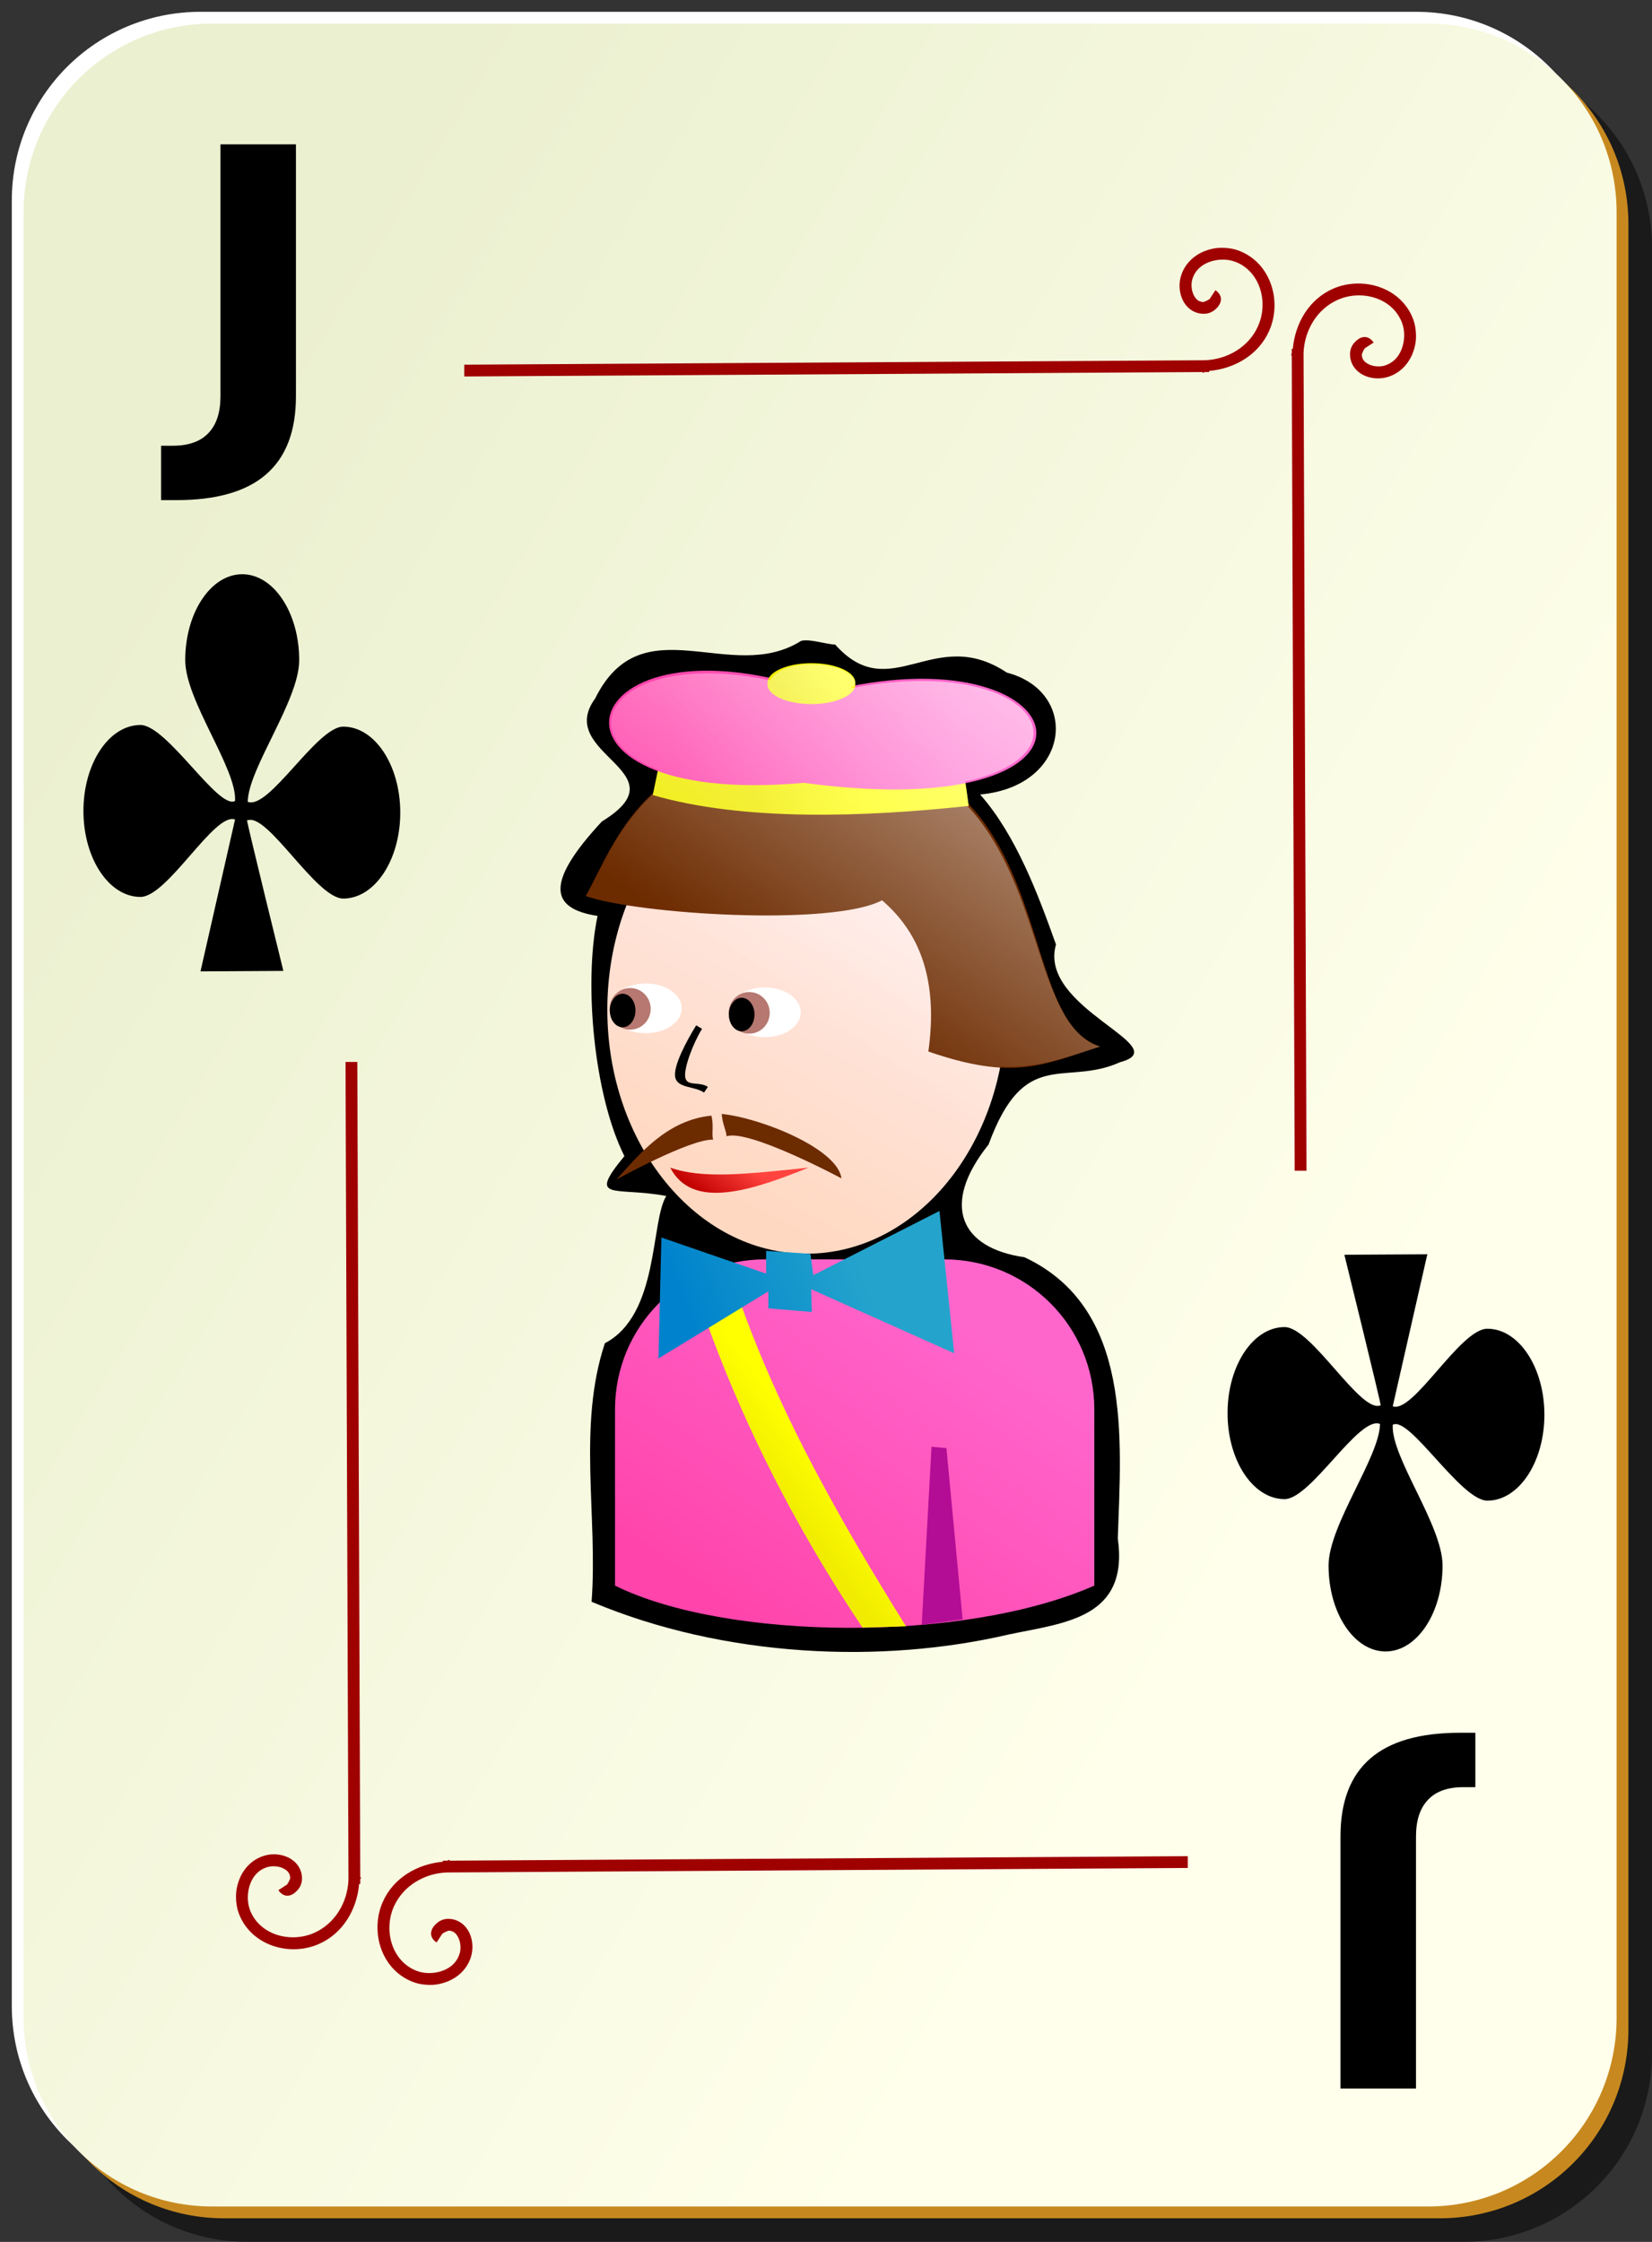 <?xml version="1.0" encoding="UTF-8" standalone="no"?>
<!-- Created with Inkscape (http://www.inkscape.org/) -->
<svg xmlns:inkscape="http://www.inkscape.org/namespaces/inkscape" xmlns:rdf="http://www.w3.org/1999/02/22-rdf-syntax-ns#" xmlns="http://www.w3.org/2000/svg" xmlns:sodipodi="http://inkscape.sourceforge.net/DTD/sodipodi-0.dtd" xmlns:cc="http://web.resource.org/cc/" xmlns:xlink="http://www.w3.org/1999/xlink" xmlns:dc="http://purl.org/dc/elements/1.1/" xmlns:svg="http://www.w3.org/2000/svg" xmlns:ns1="http://sozi.baierouge.fr" id="svg2" sodipodi:docname="ornamental_c_j.svg" viewBox="0 0 140 190" sodipodi:version="0.32" version="1.0" y="0" x="0" inkscape:version="0.41+cvs" sodipodi:docbase="/home/nicu/Desktop/card_nicu_buculei_01.zip_FILES/cards/ornamental">
  <rect x="0" y="0" width="140" height="190" fill="#333333" stroke="none"/>
  <sodipodi:namedview id="base" bordercolor="#666666" inkscape:pageshadow="2" inkscape:window-y="26" pagecolor="#ffffff" inkscape:window-height="791" inkscape:zoom="1.0000000" inkscape:window-x="0" showgrid="false" borderopacity="1.0" inkscape:current-layer="svg2" inkscape:cx="70.000000" inkscape:cy="95.000000" inkscape:window-width="1152" inkscape:pageopacity="0.0"/>
  <defs id="defs3">
    <linearGradient id="linearGradient2286" y2="55.781" xlink:href="#linearGradient5407" gradientUnits="userSpaceOnUse" y1="57.469" x2="109.5" x1="104.75" inkscape:collect="always"/>
    <linearGradient id="linearGradient5407">
      <stop id="stop5409" style="stop-color:#f0eb00" offset="0"/>
      <stop id="stop5411" style="stop-color:#ffff00" offset="1"/>
    </linearGradient>
    <linearGradient id="linearGradient4408">
      <stop id="stop4410" style="stop-color:#ff44ab" offset="0"/>
      <stop id="stop4412" style="stop-color:#ff66cc" offset="1"/>
    </linearGradient>
    <linearGradient id="linearGradient7464" y2="128.7" gradientUnits="userSpaceOnUse" x2="109" gradientTransform="translate(0 -1)" y1="63.1" x1="2" inkscape:collect="always">
      <stop id="stop2062" style="stop-color:#ebf0d0" offset="0"/>
      <stop id="stop2064" style="stop-color:#ffffeb" offset="1"/>
    </linearGradient>
    <linearGradient id="linearGradient7467" y2="344.42" gradientUnits="userSpaceOnUse" x2="410.91" gradientTransform="matrix(.187 0 0 .145 -5.341 38.237)" y1="77.395" x1="652.3" inkscape:collect="always">
      <stop id="stop2582" style="stop-color:#ffffff" offset="0"/>
      <stop id="stop2584" style="stop-color:#ffffff;stop-opacity:0" offset="1"/>
    </linearGradient>
    <linearGradient id="linearGradient7471" y2="57.702" xlink:href="#linearGradient4408" gradientUnits="userSpaceOnUse" x2="117.14" gradientTransform="translate(-35.991 2.47)" y1="62.938" x1="93.5" inkscape:collect="always"/>
    <linearGradient id="linearGradient7474" y2="62.671" xlink:href="#linearGradient5407" gradientUnits="userSpaceOnUse" x2="111.88" gradientTransform="translate(-39.518 2.595)" y1="65.109" x1="103.56" inkscape:collect="always"/>
    <linearGradient id="linearGradient7477" y2="103.33" gradientUnits="userSpaceOnUse" x2="112.89" gradientTransform="translate(-40.136 3.506)" y1="108.76" x1="98.818" inkscape:collect="always">
      <stop id="stop3867" style="stop-color:#0083cc" offset="0"/>
      <stop id="stop3869" style="stop-color:#24a4cc" offset="1"/>
    </linearGradient>
    <linearGradient id="linearGradient7480" y2="120.97" xlink:href="#linearGradient5407" gradientUnits="userSpaceOnUse" x2="105.55" gradientTransform="translate(-35.991 2.47)" y1="124.16" x1="101.39" inkscape:collect="always"/>
    <linearGradient id="linearGradient7487" y2="322.14" gradientUnits="userSpaceOnUse" x2="312.09" gradientTransform="matrix(.145 0 0 .145 17.456 51.558)" y1="346.33" x1="294.25" inkscape:collect="always">
      <stop id="stop6216" style="stop-color:#c10000" offset="0"/>
      <stop id="stop6218" style="stop-color:#ff433e" offset="1"/>
    </linearGradient>
    <linearGradient id="linearGradient7499" y2="129.5" xlink:href="#linearGradient4408" gradientUnits="userSpaceOnUse" x2="74.326" gradientTransform="scale(1.14 .877)" y1="154.55" x1="51.852" inkscape:collect="always"/>
    <linearGradient id="linearGradient7502" y2="256.18" gradientUnits="userSpaceOnUse" x2="484.8" gradientTransform="matrix(.187 0 0 .145 -5.337 38.225)" y1="437.5" x1="356.44" inkscape:collect="always">
      <stop id="stop3859" style="stop-color:#ffd8c1" offset="0"/>
      <stop id="stop3861" style="stop-color:#ffeded" offset="1"/>
    </linearGradient>
  </defs>
  <g id="layer1" inkscape:label="Layer 1" inkscape:groupmode="layer">
    <g id="g1344">
      <g id="g5630">
        <path id="rect2070" style="fill-opacity:.498;fill:#000000" d="m21 5h103c8.86 0 16 7.136 16 16v153c0 8.86-7.14 16-16 16h-103c-8.864 0-16-7.14-16-16v-153c0-8.864 7.136-16 16-16z"/>
        <path id="rect1300" style="fill:#ffffff" d="m17 1h103c8.86 0 16 7.136 16 16v153c0 8.86-7.14 16-16 16h-103c-8.864 0-16-7.14-16-16v-153c0-8.864 7.136-16 16-16z"/>
        <path id="path5624" style="fill:#c7891f" d="m19 3h103c8.86 0 16 7.136 16 16v153c0 8.86-7.14 16-16 16h-103c-8.864 0-16-7.14-16-16v-153c0-8.864 7.136-16 16-16z"/>
        <path id="rect1306" style="fill:url(#linearGradient7464)" d="m18 2h103c8.86 0 16 7.136 16 16v153c0 8.86-7.14 16-16 16h-103c-8.864 0-16-7.14-16-16v-153c0-8.864 7.136-16 16-16z"/>
      </g>
      <path id="path2869" style="fill-rule:evenodd;fill:#9f0000" d="m103.53 21c-0.5 0.002-0.97 0.099-1.44 0.281-0.93 0.364-1.73 1.112-2.03 2.188-0.173 0.645-0.12 1.381 0.19 2s0.93 1.119 1.75 1.125c0.48 0.003 0.85-0.196 1.16-0.532 0.15-0.167 0.31-0.415 0.31-0.718s-0.21-0.583-0.47-0.75l-0.53 0.812c0.07 0.046 0-0.005 0-0.062 0-0.058 0.02-0.022-0.03 0.031-0.1 0.106-0.46 0.219-0.44 0.219-0.42-0.003-0.65-0.217-0.84-0.594s-0.23-0.905-0.13-1.281c0.21-0.751 0.72-1.231 1.41-1.5 0.69-0.27 1.55-0.298 2.25-0.031 2.11 0.807 2.82 3.429 1.93 5.437-0.77 1.764-2.58 2.83-4.5 2.906l-62.776 0.375v1l62.566-0.375v0.063c0.07 0 0.14-0.06 0.21-0.063h0.35v-0.093c2.16-0.195 4.19-1.362 5.09-3.407 1.1-2.492 0.15-5.748-2.56-6.781-0.47-0.18-0.97-0.252-1.47-0.25zm11.41 3.031c-0.67 0.023-1.35 0.163-1.97 0.438-2.05 0.903-3.21 2.93-3.41 5.093h-0.09v0.344c0 0.078-0.06 0.141-0.06 0.219h0.06l0.25 69.094h1l-0.25-69.313c0.08-1.919 1.14-3.72 2.91-4.5 2-0.887 4.62-0.178 5.43 1.938 0.27 0.698 0.24 1.561-0.03 2.25-0.27 0.688-0.75 1.202-1.5 1.406-0.37 0.102-0.9 0.064-1.28-0.125s-0.59-0.421-0.59-0.844c0 0.018 0.11-0.34 0.21-0.437 0.06-0.049 0.09-0.031 0.04-0.032-0.06 0-0.11-0.07-0.07 0l0.82-0.531c-0.17-0.259-0.45-0.468-0.75-0.469-0.31 0-0.55 0.16-0.72 0.313-0.34 0.306-0.54 0.681-0.53 1.156 0 0.819 0.5 1.44 1.12 1.75 0.62 0.311 1.36 0.363 2 0.188 1.08-0.293 1.82-1.102 2.19-2.031 0.18-0.465 0.28-0.941 0.28-1.438s-0.07-0.996-0.25-1.469c-0.77-2.029-2.8-3.068-4.81-3zm-85.659 65.969l0.25 69.31c-0.076 1.92-1.142 3.72-2.906 4.5-2.008 0.89-4.63 0.18-5.437-1.93-0.267-0.7-0.239-1.57 0.031-2.26 0.269-0.68 0.749-1.2 1.5-1.4 0.376-0.1 0.904-0.07 1.281 0.12s0.591 0.42 0.594 0.85c0-0.02-0.113 0.34-0.219 0.43-0.053 0.05-0.089 0.04-0.031 0.04 0.057 0 0.108 0.07 0.062 0l-0.812 0.53c0.167 0.26 0.447 0.47 0.75 0.47s0.551-0.16 0.718-0.32c0.336-0.3 0.535-0.68 0.532-1.15-0.006-0.82-0.506-1.44-1.125-1.75s-1.355-0.37-2-0.19c-1.076 0.29-1.824 1.1-2.188 2.03-0.182 0.47-0.279 0.94-0.281 1.44s0.07 0.99 0.25 1.47c1.033 2.7 4.289 3.66 6.781 2.56 2.045-0.9 3.212-2.93 3.407-5.09h0.093v-0.35c0.003-0.08 0.063-0.14 0.063-0.22h-0.063l-0.25-69.09h-1zm71.379 67.31l-62.566 0.38v-0.07c-0.078 0-0.141 0.06-0.219 0.07h-0.344v0.09c-2.163 0.2-4.19 1.36-5.093 3.41-1.101 2.49-0.144 5.75 2.562 6.78 0.472 0.18 0.971 0.25 1.469 0.25 0.497 0 0.972-0.1 1.437-0.28 0.93-0.37 1.739-1.11 2.032-2.19 0.175-0.65 0.122-1.38-0.188-2s-0.932-1.12-1.75-1.13c-0.476 0-0.85 0.2-1.156 0.54-0.153 0.16-0.314 0.41-0.313 0.72 0.001 0.3 0.21 0.58 0.469 0.74l0.531-0.81c-0.07-0.04 0 0.01 0 0.07 0 0.05-0.017 0.02 0.031-0.04 0.097-0.1 0.455-0.21 0.438-0.22 0.423 0.01 0.655 0.22 0.844 0.6s0.227 0.9 0.125 1.28c-0.205 0.75-0.718 1.23-1.407 1.5-0.688 0.27-1.552 0.3-2.25 0.03-2.115-0.81-2.824-3.43-1.937-5.44 0.779-1.76 2.581-2.83 4.5-2.9l62.785-0.38v-1z"/>
    </g>
    <g id="g5202" transform="translate(152.04 99.567)"/>
  </g>
  <path id="text1883" style="fill:#000000" d="m18.683 12.234h6.396v21.359c0 2.947-0.841 5.149-2.525 6.607-1.672 1.458-4.208 2.186-7.608 2.186h-1.296v-4.61h0.996c1.33 0 2.332-0.354 3.007-1.062 0.687-0.708 1.03-1.748 1.03-3.121v-21.359"/>
  <path id="text4345" style="fill:#000000" d="m120 177h-6.4v-21.36c0-2.95 0.84-5.15 2.53-6.61 1.67-1.45 4.2-2.18 7.6-2.18h1.3v4.61h-1c-1.33 0-2.33 0.35-3 1.06-0.69 0.71-1.03 1.75-1.03 3.12v21.36"/>
  <path id="path908" sodipodi:nodetypes="cscsssccccccssscsc" style="fill-rule:evenodd;fill:#000000" d="m20.527 48.665c-2.666 0-4.83 3.264-4.83 7.286 0 3.426 4.392 9.191 4.222 11.929-1.41 0.783-5.767-6.437-8.019-6.437-2.667 0-4.83 3.263-4.83 7.285 0 4.023 2.163 7.286 4.83 7.286 2.312 0 6.276-7.214 8.019-6.563l-2.929 12.874 7.024-0.042s-3.077-12.481-3.081-12.776h0.055v0.014c1.707-0.64 5.806 6.632 8.102 6.632 2.667 0 4.83-3.263 4.83-7.286 0-4.022-2.163-7.285-4.83-7.285-2.242 0-6.308 7.1-8.093 6.368 0.025-2.806 4.36-8.577 4.36-11.999 0-4.022-2.163-7.286-4.83-7.286z"/>
  <path id="path4322" sodipodi:nodetypes="cscsssccccccssscsc" style="fill-rule:evenodd;fill:#000000" d="m117.42 139.96c2.66 0 4.83-3.26 4.83-7.28 0-3.43-4.39-9.19-4.22-11.93 1.41-0.79 5.76 6.43 8.02 6.43 2.66 0 4.83-3.26 4.83-7.28s-2.17-7.29-4.83-7.29c-2.32 0-6.28 7.22-8.02 6.57l2.93-12.88-7.03 0.04s3.08 12.49 3.08 12.78h-0.05v-0.01c-1.71 0.64-5.81-6.64-8.1-6.64-2.67 0-4.83 3.27-4.83 7.29s2.16 7.29 4.83 7.29c2.24 0 6.3-7.1 8.09-6.37-0.03 2.8-4.36 8.57-4.36 12 0 4.02 2.16 7.28 4.83 7.28z"/>
  <g id="g7505">
    <path id="path2136" sodipodi:nodetypes="cccccccccccccccccc" style="fill:#000000" d="m67.892 54.313c-5.972 3.774-13.47-3.165-17.453 4.88-3.495 4.782 7.53 6.173 0.57 10.424-4.757 5.124-4.477 7.38-0.37 8.007-1.182 5.664-0.32 15.171 2.275 20.356-3.212 3.9-0.805 2.56 3.552 3.38-1.354 2.15-0.576 10.05-5.207 12.48-2.331 7.03-0.583 14.65-1.125 21.91 11.275 4.75 24.625 5.29 35.403 2.76 4.738-0.99 10.145-1.37 9.191-8.13 0.283-8.43 1.282-19.52-7.91-23.83-5.373-0.76-7.165-4.39-3.041-9.554 3.063-8.358 6.44-4.861 11.144-6.975 4.901-1.311-7.002-4.539-5.43-9.977-1.522-4.254-3.383-9.258-6.43-12.711 7.679-0.69 8.502-8.698 2.261-10.332-6.187-4.122-9.838 2.914-14.545-2.375-0.78-0.013-2.103-0.504-2.885-0.313z"/>
    <path id="path2140" style="fill:url(#linearGradient7502)" d="m85.235 85.573c0 11.413-7.563 20.677-16.883 20.677s-16.884-9.264-16.884-20.677c0-11.414 7.564-20.677 16.884-20.677s16.883 9.263 16.883 20.677z"/>
    <path id="path2142" sodipodi:nodetypes="ccccccc" style="fill:url(#linearGradient7499)" d="m64.845 106.73c-7.049 0-12.725 5.67-12.725 12.72v14.93c9.38 4.65 29.526 4.89 40.619 0v-14.93c0-7.05-5.676-12.72-12.725-12.72h-15.169z"/>
    <path id="path2144" sodipodi:nodetypes="cccccc" style="fill-rule:evenodd;fill:#6d2b00" d="m49.638 75.941c2.527-4.528 5.054-13.18 19.127-13.09 21.84 0.639 16.63 23.381 24.451 25.835-4.853 1.578-7.299 2.929-14.541 0.43 0.792-5.698-0.499-9.878-3.925-12.815-4.269 2.239-20.739 1.175-25.112-0.36z"/>
    <g id="g2146" transform="matrix(.145 0 0 .098 17.258 62.288)">
      <path id="path2148" style="fill:#ffffff" transform="translate(-4 -6)" d="m353 245.86c0 11.87-9.41 21.5-21 21.5s-21-9.63-21-21.5 9.41-21.5 21-21.5 21 9.63 21 21.5z"/>
      <path id="path2150" style="fill:#b67870" transform="matrix(.571 0 0 .837 129.29 34.524)" d="m353 245.86c0 11.87-9.41 21.5-21 21.5s-21-9.63-21-21.5 9.41-21.5 21-21.5 21 9.63 21 21.5z"/>
      <path id="path2152" style="fill:#000000" transform="matrix(.357 0 0 .674 195.93 76.048)" d="m353 245.86c0 11.87-9.41 21.5-21 21.5s-21-9.63-21-21.5 9.41-21.5 21-21.5 21 9.63 21 21.5z"/>
    </g>
    <g id="g2154" transform="matrix(.145 0 0 .098 7.169 61.948)">
      <path id="path2156" style="fill:#ffffff" transform="translate(-4 -6)" d="m353 245.86c0 11.87-9.41 21.5-21 21.5s-21-9.63-21-21.5 9.41-21.5 21-21.5 21 9.63 21 21.5z"/>
      <path id="path2158" style="fill:#b67870" transform="matrix(.571 0 0 .837 129.29 34.524)" d="m353 245.86c0 11.87-9.41 21.5-21 21.5s-21-9.63-21-21.5 9.41-21.5 21-21.5 21 9.63 21 21.5z"/>
      <path id="path2160" style="fill:#000000" transform="matrix(.357 0 0 .674 195.93 76.048)" d="m353 245.86c0 11.87-9.41 21.5-21 21.5s-21-9.63-21-21.5 9.41-21.5 21-21.5 21 9.63 21 21.5z"/>
    </g>
    <path id="path2162" sodipodi:nodetypes="ccc" style="fill-rule:evenodd;fill:url(#linearGradient7487)" d="m56.801 98.955c1.849 3.625 6.901 1.945 11.728 0-5.324 0.559-8.993 0.969-11.728 0z"/>
    <path id="path2164" sodipodi:nodetypes="ccccc" style="fill:#b30d95" d="m78.943 122.61l1.263 0.12 1.372 14.51-3.466 0.47 0.831-15.1z"/>
    <path id="path2166" sodipodi:nodetypes="ccccccc" style="fill-rule:evenodd;fill:#000000" d="m58.999 86.897c-0.792 1.287-1.945 3.402-1.781 4.375 0.164 0.972 1.652 0.762 2.442 1.323l0.331-0.478c-0.694-0.493-1.783-0.008-1.918-0.808-0.135-0.799 0.681-2.915 1.422-4.118l-0.496-0.294z"/>
    <path id="path2168" sodipodi:nodetypes="cccc" style="fill-rule:evenodd;fill:#6d2b00" d="m60.293 94.55c-3.804 0.378-6.133 3.301-8.061 5.42 0 0 6.237-3.456 8.201-3.386-0.14-0.491 0.07-1.122-0.14-2.034z"/>
    <path id="path2170" sodipodi:nodetypes="cccc" style="fill-rule:evenodd;fill:#6d2b00" d="m61.161 94.405c3.382 0.346 9.846 2.97 10.146 5.46 0 0-7.885-4.218-9.739-3.563-0.013-0.511-0.335-0.964-0.407-1.897z"/>
    <path id="path2172" sodipodi:nodetypes="ccccc" style="fill-rule:evenodd;fill:url(#linearGradient7480)" d="m58.633 108.4c3.633 11.22 8.704 20.95 14.462 29.54l3.686-0.11c-5.738-9.21-11.725-19.6-15.151-30.81 0 0-2.036 0.62-2.997 1.38z"/>
    <path id="path2174" sodipodi:nodetypes="ccccccccccccc" style="fill-rule:evenodd;fill:url(#linearGradient7477)" d="m56.051 104.88l-0.25 10.25 9.313-5.69v1.44l3.687 0.31-0.062-1.93 12.125 5.43-1.25-12.06-10.688 5.44-0.25-1.81-3.75-0.25v1.93l-8.875-3.06z"/>
    <path id="path2176" sodipodi:nodetypes="ccccc" style="fill-rule:evenodd;fill:url(#linearGradient7474)" d="m55.857 64.782l-0.538 2.6c7.667 2.229 17.908 1.877 26.762 0.919-0.018-0.359-0.349-2.519-0.349-2.519-8.521 0.875-19.417 0.813-25.875-1z"/>
    <path id="path2178" sodipodi:nodetypes="ccc" style="fill-rule:evenodd;fill:url(#linearGradient7471)" d="m68.107 66.345c28.52 3.833 23.479-13.396 1.562-7.625-21.146-7.459-26.229 9.833-1.562 7.625z"/>
    <path id="path2180" sodipodi:rx="3.7187500" sodipodi:ry="1.6562500" style="fill:url(#linearGradient2286)" sodipodi:type="arc" d="m110.81 56.406a3.719 1.656 0 1 1 -7.43 0 3.719 1.656 0 1 1 7.43 0z" transform="translate(-38.331 1.532)" sodipodi:cy="56.406250" sodipodi:cx="107.09375"/>
    <path id="path2182" style="fill:url(#linearGradient7467)" d="m68.765 56.294c-1.81 0-3.138 0.611-3.469 1.375-12.881-2.722-17.582 4.484-9.533 7.562l-0.406 2.063c-2.998 2.789-4.392 6.278-5.719 8.656 0.751 0.264 2.22 0.497 3.563 0.719-1.068 2.711-1.719 5.696-1.719 8.906 0 4.471 1.184 8.585 3.156 11.969-0.85 0.816-1.711 1.673-2.406 2.437 0 0 1.457-0.778 3-1.531 3.028 4.62 7.597 7.65 12.783 7.78l-3.094-0.22v0.72h-0.063c-0.916 0-1.827 0.1-2.687 0.28l-6.126-2.12-0.125 5.53c-2.33 2.3-3.782 5.48-3.782 9.03v14.94c4.957 2.45 12.894 3.61 20.94 3.5 0.013 0.02 0.019 0.04 0.032 0.06l3.688-0.09c-0.05-0.08-0.107-0.17-0.157-0.25 0.495-0.04 0.978-0.09 1.469-0.13v0.25l3.47-0.47v-0.03c4.135-0.58 8.022-1.46 11.157-2.84v-14.94c0-7.04-5.654-12.7-12.689-12.72l-0.437-4.09-8.033 4.09h-2.844l-0.063-0.47h-0.218c7.926-0.05 14.517-6.814 16.283-15.872 3.102 0.162 5.345-0.662 8.502-1.688-5.484-1.721-4.735-13.318-11.221-20.375 0.02-0.002 0.043 0.002 0.063 0-0.016-0.297-0.203-1.574-0.282-2.094 10.992-2.385 5.539-10.841-9.689-7.906 0.087-0.14 0.376-0.223 0.376-0.375 0-0.914-1.667-1.656-3.72-1.656z"/>
  </g>
</svg>